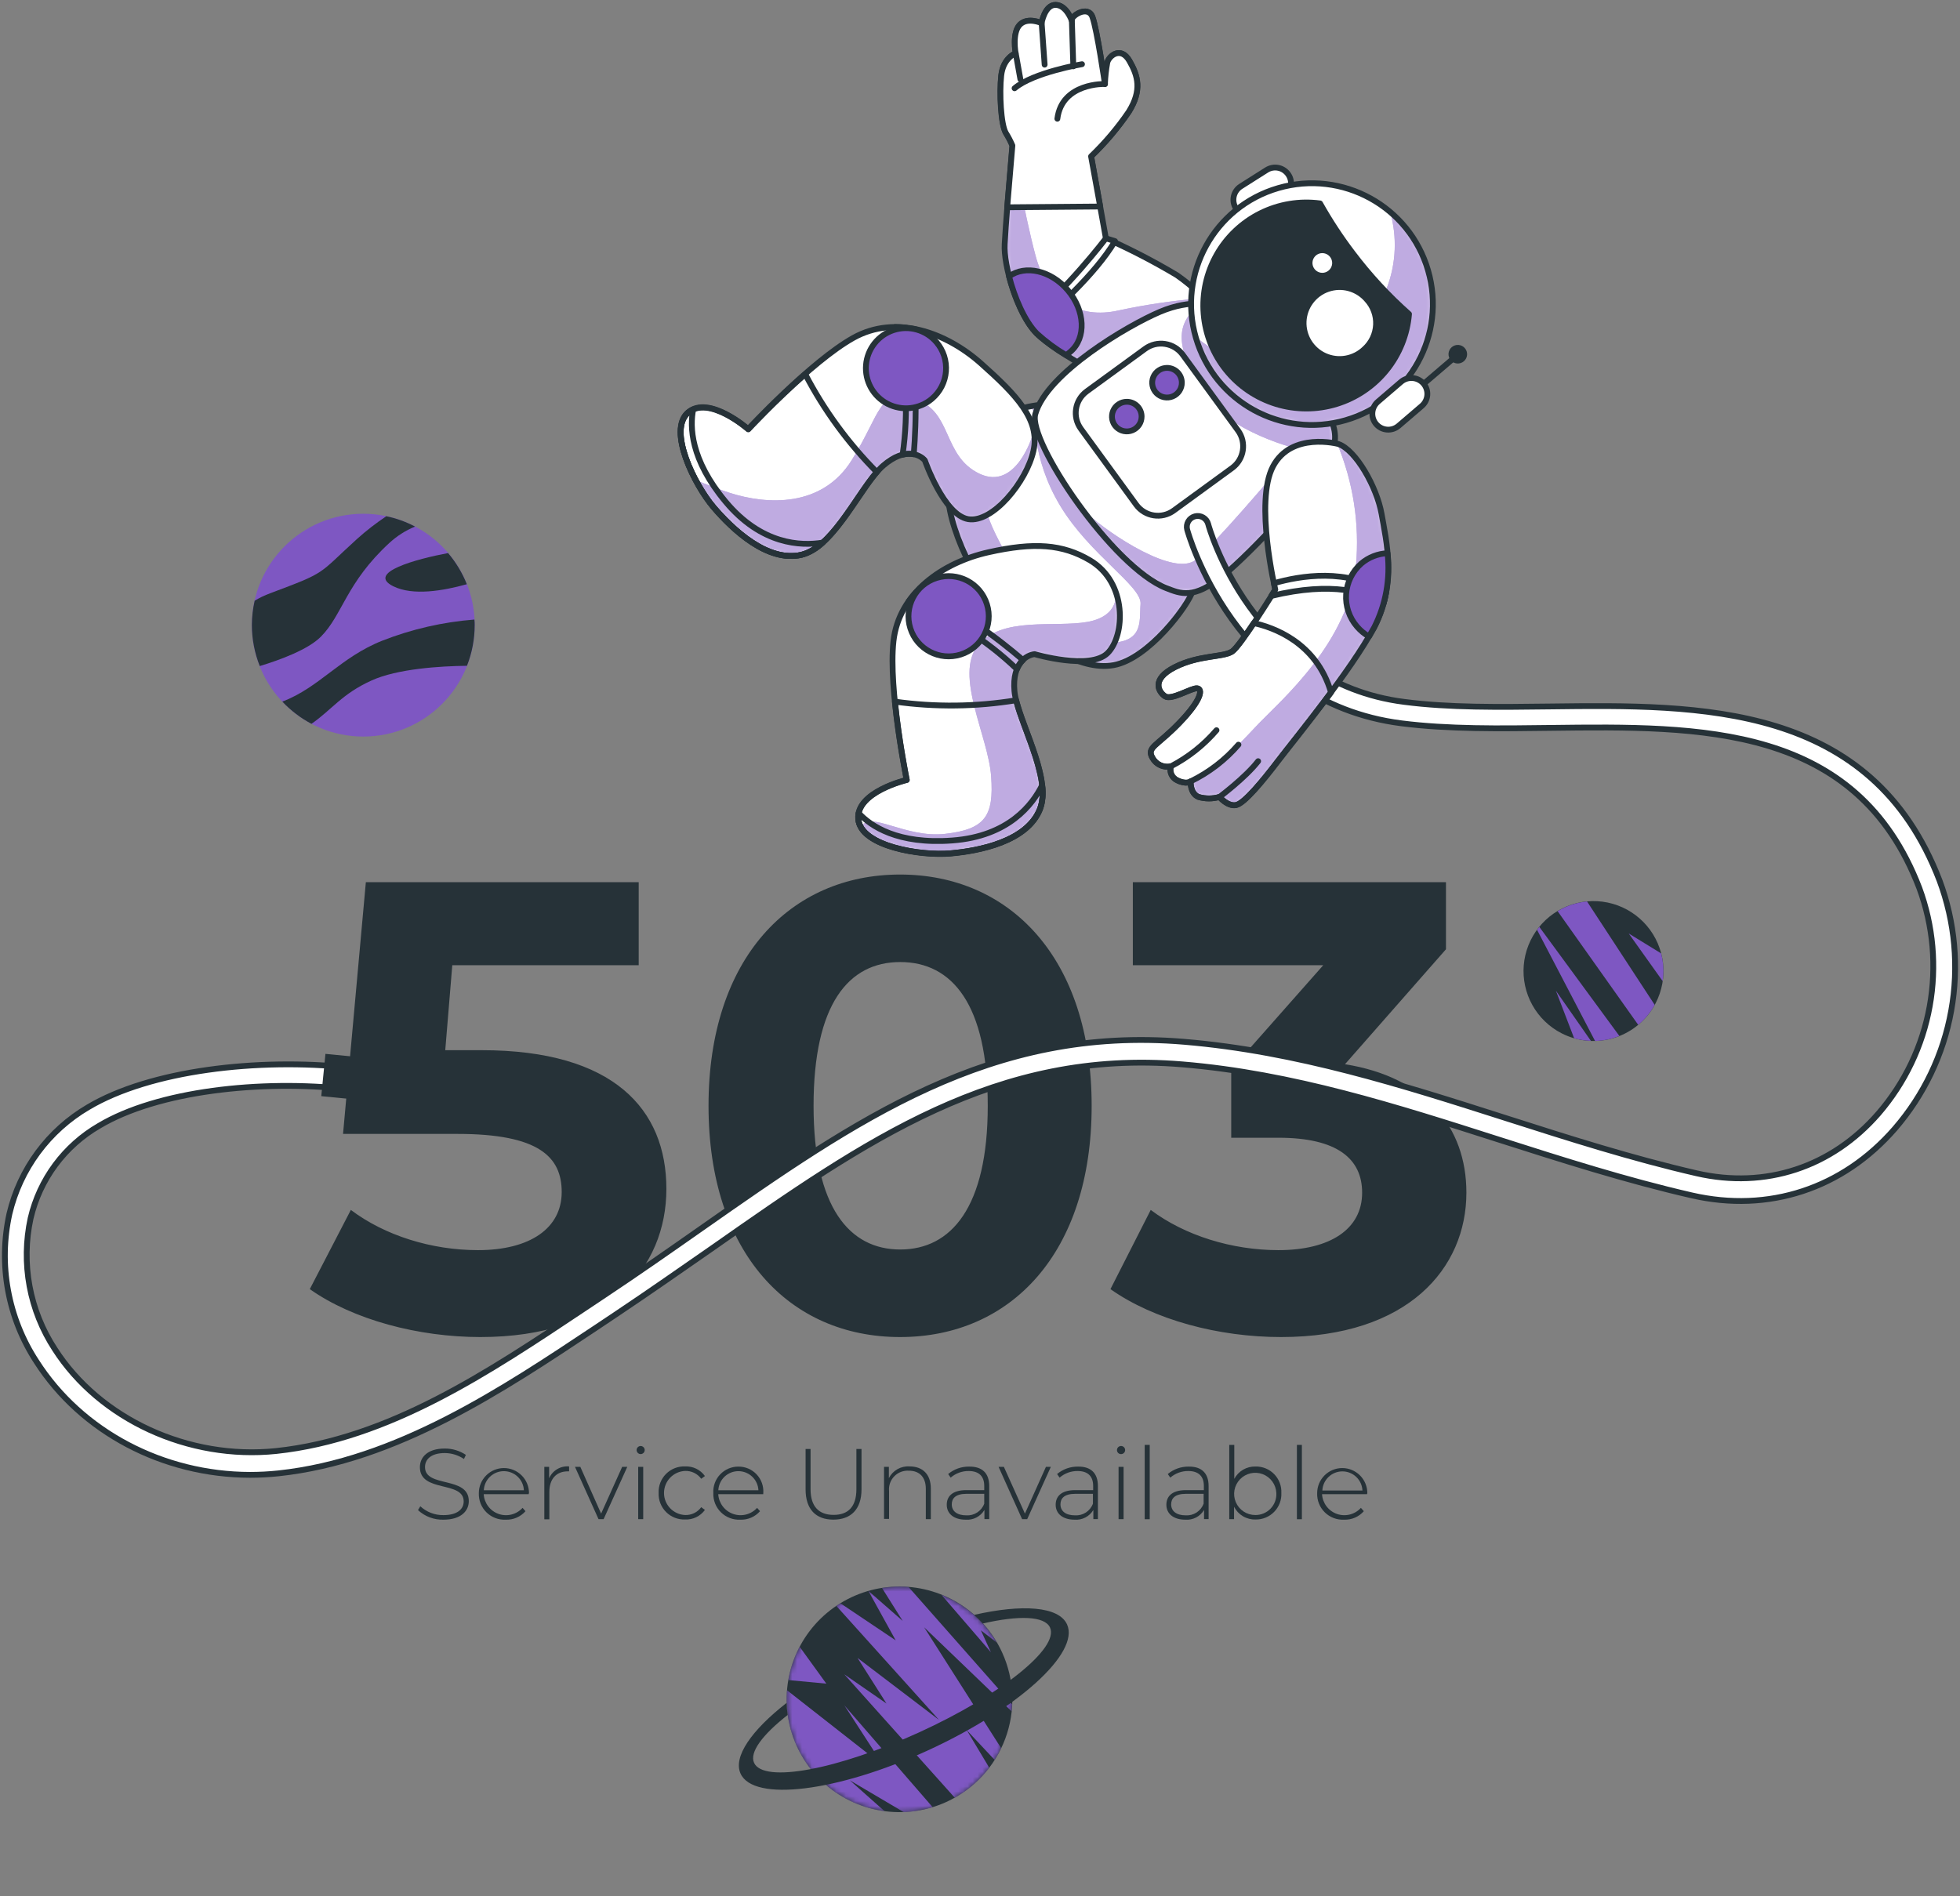 <svg width="402" height="389" viewBox="0 0 402 389" fill="none" xmlns="http://www.w3.org/2000/svg">
<rect x="0" y="0" width="402" height="389" fill="#808080" stroke="none"/>
<path d="M320.276 211.981C317.75 210.685 315.666 208.67 314.287 206.189C312.907 203.708 312.294 200.874 312.525 198.046C312.756 195.217 313.821 192.52 315.585 190.296C317.349 188.072 319.733 186.422 322.435 185.553C325.137 184.684 328.036 184.636 330.766 185.415C333.495 186.194 335.932 187.764 337.769 189.928C339.606 192.092 340.759 194.753 341.084 197.572C341.409 200.392 340.89 203.245 339.594 205.77C338.734 207.447 337.552 208.938 336.115 210.158C334.679 211.378 333.016 212.303 331.222 212.879C329.428 213.456 327.538 213.674 325.659 213.52C323.781 213.366 321.952 212.843 320.276 211.981Z" fill="#263238"/>
<path d="M334.056 191.513L341.016 201.28C341.295 199.382 341.187 197.447 340.698 195.592L334.056 191.513Z" fill="#7E57C2"/>
<path d="M319.462 186.92L336.001 210.251C337.375 209.11 338.521 207.72 339.379 206.153L325.505 184.937C323.368 185.137 321.302 185.814 319.462 186.92Z" fill="#7E57C2"/>
<path d="M326.3 213.544L319.116 203.253L322.858 213.001C323.979 213.319 325.135 213.501 326.3 213.544Z" fill="#7E57C2"/>
<path d="M332.138 212.534L315.71 190.147C315.551 190.344 315.402 190.559 315.252 190.765L327.151 213.563C328.861 213.517 330.549 213.169 332.138 212.534Z" fill="#7E57C2"/>
<path d="M194.088 369.686C189.923 371.585 185.29 372.206 180.772 371.472C176.255 370.737 172.056 368.68 168.708 365.56C165.36 362.44 163.012 358.397 161.961 353.942C160.91 349.488 161.203 344.822 162.804 340.534C164.404 336.246 167.24 332.529 170.953 329.853C174.666 327.177 179.088 325.662 183.662 325.499C188.236 325.336 192.756 326.532 196.649 328.938C200.543 331.343 203.636 334.849 205.538 339.012C206.803 341.777 207.51 344.765 207.619 347.804C207.727 350.843 207.236 353.874 206.173 356.723C205.109 359.572 203.494 362.183 201.421 364.408C199.347 366.632 196.855 368.426 194.088 369.686Z" fill="#263238"/>
<mask id="mask0_730_112972" style="mask-type:luminance" maskUnits="userSpaceOnUse" x="161" y="325" width="47" height="47">
<path d="M194.088 369.686C189.923 371.585 185.29 372.206 180.772 371.472C176.255 370.737 172.056 368.68 168.708 365.56C165.36 362.44 163.012 358.397 161.961 353.942C160.91 349.488 161.203 344.822 162.804 340.534C164.404 336.246 167.24 332.529 170.953 329.853C174.666 327.177 179.088 325.662 183.662 325.499C188.236 325.336 192.756 326.532 196.649 328.938C200.543 331.343 203.636 334.849 205.538 339.012C206.803 341.777 207.51 344.765 207.619 347.804C207.727 350.843 207.236 353.874 206.173 356.723C205.109 359.572 203.494 362.183 201.421 364.408C199.347 366.632 196.855 368.426 194.088 369.686Z" fill="white"/>
</mask>
<g mask="url(#mask0_730_112972)">
<path d="M205.332 358.639L189.541 333.848L207.474 351.08C207.521 350.603 207.558 350.144 207.577 349.639L186.332 325.56C184.516 325.409 182.688 325.478 180.888 325.765L185.153 332.548L178.1 326.373L183.713 336.533L172.365 328.918C172.085 329.096 171.804 329.273 171.533 329.461L192.591 352.848L175.883 340.135L181.823 349.489L173.17 343.502L195.827 368.817C198.585 367.276 200.996 365.184 202.909 362.67L198.297 354.971L204.022 361.071C204.509 360.288 204.946 359.476 205.332 358.639Z" fill="#7E57C2"/>
<path d="M191.29 370.753L173.189 349.873L181.234 362.296L161.401 346.749C160.913 352.67 162.722 358.551 166.453 363.175C170.183 367.799 175.549 370.811 181.44 371.586L174.293 365.234L185.387 371.782C187.391 371.691 189.374 371.346 191.29 370.753Z" fill="#7E57C2"/>
<path d="M193.086 327.178L203.237 338.965L201.178 334.466L204.462 336.992C201.873 332.541 197.868 329.087 193.086 327.178Z" fill="#7E57C2"/>
<path d="M169.484 345.411L164.002 337.833C162.876 339.979 162.087 342.286 161.664 344.672L169.484 345.411Z" fill="#7E57C2"/>
</g>
<path d="M218.85 333.249C217.166 329.563 209.701 329.049 199.785 331.303C200.415 331.857 201.011 332.447 201.571 333.071C208.98 331.369 214.266 331.519 215.36 333.895C217.288 338.114 205.267 347.749 188.503 355.411C171.739 363.073 156.602 365.879 154.666 361.66C153.674 359.49 156.397 355.879 161.551 351.837C161.433 351.016 161.361 350.188 161.336 349.358C154.142 354.971 150.316 360.435 151.897 363.877C154.563 369.715 171.72 367.619 190.252 359.134C208.784 350.649 221.516 339.087 218.85 333.249Z" fill="#263238"/>
<path d="M74.513 151.109C87.135 151.109 97.367 140.877 97.367 128.255C97.367 115.633 87.135 105.401 74.513 105.401C61.891 105.401 51.659 115.633 51.659 128.255C51.659 140.877 61.891 151.109 74.513 151.109Z" fill="#7E57C2"/>
<path d="M79.902 111.351C81.436 109.944 83.206 108.82 85.131 108.03C83.276 107.049 81.292 106.334 79.237 105.906C77.12 107.319 75.106 108.882 73.213 110.584C65.037 118.011 67.263 117.272 55.382 121.725C54.286 122.13 53.231 122.638 52.23 123.241C51.854 124.876 51.663 126.549 51.659 128.227C51.662 131.111 52.211 133.968 53.278 136.646C57.525 135.355 63.175 133.26 65.785 130.65C70.238 126.216 70.986 119.527 79.902 111.351Z" fill="#263238"/>
<path d="M57.908 143.943C59.638 145.779 61.657 147.318 63.886 148.499C68.142 145.524 70.126 142.362 76.188 139.612C81.511 137.189 90.295 136.656 95.777 136.59C96.82 133.942 97.356 131.121 97.358 128.274C97.358 127.881 97.358 127.497 97.302 127.104C90.827 127.609 84.462 129.068 78.414 131.436C69.77 134.869 65.579 140.997 57.908 143.943Z" fill="#263238"/>
<path d="M80.641 120.266C84.682 122.287 90.931 121.201 95.749 119.854C94.824 117.529 93.525 115.371 91.904 113.465C85.468 114.672 75.046 117.469 80.641 120.266Z" fill="#263238"/>
<path d="M85.73 309.806L86.207 309.02C87.496 310.212 89.194 310.862 90.95 310.835C93.831 310.835 95.103 309.581 95.103 308.028C95.103 303.716 86.122 306.298 86.122 301.003C86.122 298.963 87.685 297.176 91.221 297.176C92.763 297.165 94.272 297.618 95.552 298.477L95.159 299.319C93.996 298.532 92.625 298.109 91.221 298.103C88.414 298.103 87.17 299.394 87.17 300.984C87.17 305.297 96.151 302.743 96.151 307.963C96.151 310.002 94.523 311.77 90.968 311.77C89.032 311.828 87.15 311.123 85.73 309.806Z" fill="#263238"/>
<path d="M108.434 306.541H99.21C99.263 307.442 99.582 308.306 100.125 309.027C100.668 309.747 101.412 310.291 102.263 310.591C103.114 310.891 104.034 310.932 104.909 310.711C105.784 310.49 106.574 310.016 107.18 309.348L107.779 310.03C107.275 310.604 106.651 311.057 105.95 311.358C105.249 311.659 104.49 311.8 103.728 311.77C103 311.807 102.272 311.692 101.591 311.433C100.909 311.173 100.289 310.775 99.77 310.263C99.251 309.751 98.844 309.136 98.576 308.458C98.307 307.781 98.182 307.054 98.209 306.326C98.209 304.961 98.751 303.653 99.716 302.688C100.681 301.723 101.989 301.181 103.354 301.181C104.718 301.181 106.027 301.723 106.992 302.688C107.957 303.653 108.499 304.961 108.499 306.326C108.462 306.335 108.434 306.438 108.434 306.541ZM99.228 305.737H107.451C107.401 304.68 106.946 303.683 106.18 302.954C105.415 302.224 104.398 301.817 103.34 301.817C102.282 301.817 101.265 302.224 100.499 302.954C99.734 303.683 99.279 304.68 99.228 305.737Z" fill="#263238"/>
<path d="M116.722 300.844V301.854H116.47C114.084 301.854 112.672 303.435 112.672 306.083V311.696H111.643V300.928H112.625V303.276C112.968 302.493 113.548 301.838 114.283 301.401C115.018 300.965 115.871 300.77 116.722 300.844Z" fill="#263238"/>
<path d="M128.659 300.928L123.804 311.658H122.756L117.929 300.928H119.024L123.29 310.526L127.612 300.928H128.659Z" fill="#263238"/>
<path d="M130.567 297.495C130.567 297.271 130.656 297.057 130.814 296.899C130.972 296.742 131.186 296.653 131.409 296.653C131.573 296.655 131.733 296.705 131.868 296.797C132.004 296.889 132.109 297.019 132.171 297.171C132.233 297.323 132.248 297.489 132.216 297.65C132.184 297.811 132.105 297.958 131.989 298.074C131.873 298.19 131.725 298.269 131.565 298.302C131.404 298.334 131.237 298.318 131.086 298.256C130.934 298.195 130.804 298.089 130.712 297.954C130.619 297.818 130.569 297.659 130.567 297.495ZM130.895 300.928H131.924V311.658H130.895V300.928Z" fill="#263238"/>
<path d="M135.086 306.289C135.055 305.567 135.175 304.847 135.437 304.174C135.698 303.501 136.097 302.89 136.606 302.378C137.116 301.867 137.726 301.466 138.398 301.202C139.07 300.938 139.79 300.816 140.511 300.844C141.301 300.807 142.086 300.969 142.797 301.313C143.508 301.658 144.121 302.175 144.581 302.818L143.823 303.379C143.445 302.86 142.945 302.442 142.368 302.162C141.791 301.881 141.153 301.747 140.511 301.77C139.347 301.823 138.249 302.323 137.444 303.165C136.639 304.008 136.189 305.128 136.189 306.293C136.189 307.458 136.639 308.579 137.444 309.421C138.249 310.264 139.347 310.763 140.511 310.816C141.153 310.84 141.791 310.705 142.368 310.425C142.945 310.144 143.445 309.726 143.823 309.207L144.581 309.769C144.118 310.407 143.504 310.92 142.794 311.263C142.083 311.606 141.299 311.767 140.511 311.733C139.79 311.759 139.071 311.636 138.4 311.372C137.728 311.107 137.119 310.707 136.609 310.196C136.1 309.685 135.702 309.074 135.44 308.401C135.177 307.729 135.057 307.01 135.086 306.289Z" fill="#263238"/>
<path d="M156.537 306.541H147.313C147.366 307.441 147.685 308.306 148.228 309.026C148.771 309.747 149.515 310.291 150.366 310.591C151.217 310.89 152.137 310.932 153.012 310.711C153.887 310.49 154.677 310.015 155.283 309.347L155.882 310.03C155.378 310.603 154.754 311.057 154.053 311.358C153.352 311.659 152.593 311.8 151.831 311.77C151.102 311.807 150.374 311.692 149.692 311.432C149.011 311.173 148.39 310.775 147.87 310.263C147.351 309.751 146.943 309.137 146.673 308.459C146.403 307.781 146.277 307.055 146.302 306.326C146.26 305.625 146.362 304.923 146.602 304.263C146.841 303.603 147.214 303 147.696 302.489C148.178 301.979 148.76 301.573 149.405 301.296C150.05 301.02 150.745 300.878 151.447 300.881C152.145 300.876 152.837 301.014 153.479 301.288C154.121 301.562 154.7 301.965 155.179 302.472C155.658 302.98 156.028 303.58 156.264 304.237C156.501 304.893 156.6 305.592 156.555 306.288C156.555 306.335 156.537 306.438 156.537 306.541ZM147.331 305.736H155.554C155.504 304.68 155.049 303.683 154.283 302.953C153.518 302.223 152.5 301.816 151.443 301.816C150.385 301.816 149.368 302.223 148.602 302.953C147.837 303.683 147.382 304.68 147.331 305.736Z" fill="#263238"/>
<path d="M165.228 305.549V297.27H166.247V305.512C166.247 309.104 167.978 310.788 170.971 310.788C173.965 310.788 175.649 309.104 175.649 305.512V297.27H176.697V305.549C176.697 309.665 174.498 311.761 170.925 311.761C167.351 311.761 165.228 309.665 165.228 305.549Z" fill="#263238"/>
<path d="M190.916 305.39V311.658H189.887V305.465C189.887 303.042 188.596 301.723 186.416 301.723C185.863 301.685 185.309 301.768 184.791 301.966C184.273 302.164 183.805 302.472 183.418 302.869C183.03 303.265 182.734 303.742 182.549 304.264C182.365 304.787 182.295 305.343 182.347 305.895V311.611H181.318V300.928H182.309V303.248C182.703 302.474 183.315 301.833 184.071 301.405C184.826 300.978 185.691 300.782 186.557 300.843C189.167 300.843 190.916 302.387 190.916 305.39Z" fill="#263238"/>
<path d="M202.89 304.848V311.649H201.908V309.778C201.514 310.437 200.943 310.973 200.261 311.326C199.578 311.678 198.81 311.832 198.044 311.77C195.64 311.77 194.181 310.545 194.181 308.711C194.181 307.093 195.21 305.708 198.185 305.708H201.87V304.848C201.87 302.855 200.776 301.789 198.68 301.789C197.324 301.773 196.009 302.256 194.985 303.145L194.471 302.406C195.673 301.4 197.197 300.859 198.765 300.881C201.412 300.844 202.89 302.2 202.89 304.848ZM201.87 308.477V306.466H198.213C195.986 306.466 195.21 307.401 195.21 308.627C195.21 310.021 196.295 310.882 198.185 310.882C198.975 310.933 199.761 310.727 200.425 310.296C201.089 309.864 201.596 309.23 201.87 308.487V308.477Z" fill="#263238"/>
<path d="M215.529 300.928L210.683 311.658H209.635L204.808 300.928H205.893L210.215 310.526L214.528 300.928H215.529Z" fill="#263238"/>
<path d="M225.183 304.848V311.649H224.248V309.778C223.855 310.438 223.284 310.975 222.601 311.327C221.918 311.679 221.15 311.833 220.384 311.77C217.98 311.77 216.521 310.545 216.521 308.711C216.521 307.093 217.55 305.708 220.524 305.708H224.21V304.848C224.21 302.855 223.116 301.789 221.02 301.789C219.664 301.773 218.349 302.256 217.325 303.145L216.811 302.406C218.013 301.4 219.537 300.859 221.104 300.881C223.705 300.844 225.183 302.2 225.183 304.848ZM224.163 308.477V306.466H220.506C218.289 306.466 217.503 307.401 217.503 308.627C217.503 310.021 218.588 310.882 220.478 310.882C221.268 310.933 222.054 310.727 222.718 310.296C223.382 309.864 223.889 309.23 224.163 308.487V308.477Z" fill="#263238"/>
<path d="M229.093 297.495C229.093 297.271 229.182 297.057 229.34 296.899C229.498 296.742 229.712 296.653 229.935 296.653C230.045 296.653 230.153 296.674 230.254 296.716C230.355 296.758 230.447 296.819 230.524 296.897C230.601 296.974 230.663 297.066 230.704 297.167C230.746 297.268 230.768 297.376 230.768 297.485C230.768 297.595 230.746 297.703 230.704 297.804C230.663 297.905 230.601 297.997 230.524 298.074C230.447 298.151 230.355 298.213 230.254 298.255C230.153 298.296 230.045 298.318 229.935 298.318C229.826 298.32 229.716 298.301 229.614 298.261C229.512 298.221 229.419 298.16 229.341 298.084C229.263 298.007 229.2 297.915 229.158 297.814C229.115 297.713 229.093 297.604 229.093 297.495ZM229.421 300.928H230.45V311.658H229.421V300.928Z" fill="#263238"/>
<path d="M234.781 296.428H235.81V311.677H234.781V296.428Z" fill="#263238"/>
<path d="M247.887 304.848V311.649H246.952V309.778C246.559 310.438 245.988 310.975 245.305 311.327C244.622 311.679 243.854 311.833 243.088 311.77C240.684 311.77 239.225 310.545 239.225 308.711C239.225 307.093 240.254 305.708 243.238 305.708H246.914V304.848C246.914 302.855 245.82 301.789 243.724 301.789C242.368 301.773 241.053 302.256 240.029 303.145L239.515 302.406C240.717 301.4 242.241 300.859 243.809 300.881C246.409 300.844 247.887 302.2 247.887 304.848ZM246.868 308.477V306.466H243.21C240.993 306.466 240.207 307.401 240.207 308.627C240.207 310.021 241.292 310.882 243.191 310.882C243.98 310.931 244.764 310.724 245.426 310.293C246.088 309.861 246.594 309.228 246.868 308.487V308.477Z" fill="#263238"/>
<path d="M262.808 306.288C262.842 307 262.729 307.712 262.476 308.378C262.223 309.044 261.836 309.652 261.338 310.162C260.841 310.673 260.244 311.076 259.584 311.346C258.925 311.616 258.217 311.748 257.504 311.733C256.599 311.758 255.706 311.526 254.928 311.064C254.15 310.602 253.519 309.929 253.107 309.123V311.658H252.125V296.428H253.154V303.398C253.572 302.613 254.201 301.96 254.969 301.512C255.737 301.065 256.615 300.84 257.504 300.862C258.215 300.846 258.922 300.977 259.581 301.245C260.24 301.514 260.837 301.915 261.334 302.424C261.832 302.932 262.219 303.538 262.473 304.203C262.726 304.868 262.841 305.578 262.808 306.288ZM261.779 306.288C261.741 305.441 261.454 304.624 260.956 303.938C260.457 303.252 259.768 302.727 258.974 302.429C258.18 302.132 257.316 302.073 256.489 302.262C255.662 302.451 254.909 302.878 254.323 303.491C253.736 304.104 253.343 304.875 253.191 305.709C253.039 306.544 253.136 307.404 253.469 308.184C253.801 308.965 254.356 309.63 255.063 310.098C255.771 310.565 256.6 310.815 257.448 310.816C258.036 310.825 258.62 310.712 259.162 310.485C259.705 310.258 260.194 309.922 260.601 309.497C261.007 309.072 261.322 308.567 261.525 308.015C261.727 307.463 261.814 306.875 261.779 306.288Z" fill="#263238"/>
<path d="M265.999 296.428H267.018V311.677H265.999V296.428Z" fill="#263238"/>
<path d="M280.377 306.541H271.153C271.207 307.442 271.525 308.306 272.068 309.027C272.612 309.747 273.355 310.291 274.206 310.591C275.057 310.891 275.978 310.932 276.852 310.711C277.727 310.49 278.517 310.016 279.123 309.348L279.722 310.03C279.219 310.604 278.594 311.057 277.893 311.358C277.193 311.659 276.433 311.8 275.671 311.77C274.943 311.807 274.215 311.692 273.534 311.433C272.853 311.173 272.233 310.775 271.714 310.263C271.195 309.751 270.788 309.136 270.519 308.458C270.25 307.781 270.125 307.054 270.152 306.326C270.152 304.961 270.694 303.653 271.659 302.688C272.624 301.723 273.933 301.181 275.297 301.181C276.662 301.181 277.97 301.723 278.935 302.688C279.9 303.653 280.442 304.961 280.442 306.326C280.442 306.335 280.377 306.438 280.377 306.541ZM271.209 305.783H279.441C279.391 304.727 278.936 303.73 278.17 303C277.405 302.27 276.388 301.863 275.33 301.863C274.272 301.863 273.255 302.27 272.49 303C271.724 303.73 271.269 304.727 271.218 305.783H271.209Z" fill="#263238"/>
<path d="M136.676 243.9C136.676 260.15 124.749 274.304 98.536 274.304C85.823 274.304 72.455 270.768 63.54 264.472L71.959 248.222C78.9 253.461 88.47 256.473 98.04 256.473C108.649 256.473 115.207 252.02 115.207 244.555C115.207 237.343 110.529 232.628 93.84 232.628H70.359L75.037 180.989H130.998V198.024H92.764L91.324 215.452H98.808C125.927 215.452 136.676 227.642 136.676 243.9ZM145.32 226.856C145.32 196.583 162.093 179.417 184.611 179.417C207.128 179.417 223.901 196.583 223.901 226.856C223.901 257.128 207.259 274.304 184.611 274.304C161.963 274.304 145.32 257.138 145.32 226.856ZM202.591 226.856C202.591 206.022 195.257 197.369 184.639 197.369C174.021 197.369 166.864 206.022 166.864 226.856C166.864 247.689 174.199 256.342 184.639 256.342C195.079 256.342 202.591 247.698 202.591 226.856ZM300.761 244.686C300.761 260.15 288.834 274.304 262.752 274.304C249.908 274.304 236.671 270.768 227.756 264.472L236.016 248.222C242.967 253.461 252.658 256.473 262.21 256.473C272.827 256.473 279.376 252.151 279.376 244.686C279.376 237.735 274.268 233.414 262.21 233.414H252.527V219.381L271.406 198.015H232.349V180.989H296.57V194.75L275.858 218.333C292.37 220.962 300.761 231.178 300.761 244.686Z" fill="#263238"/>
<path d="M253.473 42.714C253.015 41.984 252.866 41.103 253.057 40.263C253.248 39.423 253.764 38.693 254.492 38.233L259.796 34.874C260.159 34.645 260.562 34.489 260.985 34.417C261.407 34.344 261.84 34.355 262.258 34.45C262.676 34.544 263.071 34.721 263.421 34.969C263.771 35.217 264.068 35.531 264.296 35.894C264.526 36.256 264.681 36.66 264.754 37.083C264.827 37.505 264.816 37.938 264.721 38.356C264.626 38.774 264.45 39.169 264.202 39.519C263.954 39.869 263.64 40.166 263.276 40.394L257.982 43.734C257.619 43.963 257.214 44.119 256.791 44.192C256.368 44.265 255.934 44.254 255.516 44.159C255.097 44.065 254.701 43.888 254.35 43.64C253.999 43.392 253.701 43.077 253.473 42.714Z" fill="white" stroke="#263238" stroke-width="1.191" stroke-linecap="round" stroke-linejoin="round"/>
<path d="M250.591 65.633C248.083 62.054 244.963 58.944 241.376 56.447C236.68 53.643 231.819 51.125 226.82 48.907L223.798 32.068C226.693 29.29 229.289 26.218 231.544 22.9C234.276 18.494 233.415 15.538 231.666 12.488C229.917 9.438 227.494 11.412 227.129 12.806C226.861 14.274 226.698 15.759 226.642 17.25C226.642 17.25 225.015 6.024 224.07 3.47C223.125 0.916 219.523 3.376 219.841 4.228C219.841 4.228 218.756 1.038 216.52 1C214.285 0.963 213.648 4.742 213.648 4.742C213.648 4.742 210.776 3.414 209.167 5.079C207.558 6.744 208.325 10.916 208.325 10.916C208.325 10.916 205.762 11.852 205.369 15.491C204.976 19.13 205.294 25.501 206.305 27.25C206.824 28.08 207.278 28.95 207.661 29.851C206.389 45.043 206.436 44.042 206.062 50.104C205.8 54.37 208.597 64.286 212.61 68.412C216.623 72.537 230.983 79.825 230.983 79.825C230.983 79.825 245.979 75.961 250.591 65.633Z" fill="white"/>
<mask id="mask1_730_112972" style="mask-type:luminance" maskUnits="userSpaceOnUse" x="205" y="1" width="46" height="79">
<path d="M250.591 65.633C248.083 62.054 244.963 58.944 241.376 56.447C236.68 53.643 231.819 51.125 226.82 48.907L223.798 32.068C226.693 29.29 229.289 26.218 231.544 22.9C234.276 18.494 233.415 15.538 231.666 12.488C229.917 9.438 227.494 11.412 227.129 12.806C226.861 14.274 226.698 15.759 226.642 17.25C226.642 17.25 225.015 6.024 224.07 3.47C223.125 0.916 219.523 3.376 219.841 4.228C219.841 4.228 218.756 1.038 216.52 1C214.285 0.963 213.648 4.742 213.648 4.742C213.648 4.742 210.776 3.414 209.167 5.079C207.558 6.744 208.325 10.916 208.325 10.916C208.325 10.916 205.762 11.852 205.369 15.491C204.976 19.13 205.294 25.501 206.305 27.25C206.824 28.08 207.278 28.95 207.661 29.851C206.389 45.043 206.436 44.042 206.062 50.104C205.8 54.37 208.597 64.286 212.61 68.412C216.623 72.537 230.983 79.825 230.983 79.825C230.983 79.825 245.979 75.961 250.591 65.633Z" fill="white"/>
</mask>
<g mask="url(#mask1_730_112972)">
<path d="M231.039 79.843C231.039 79.843 246.007 75.961 250.591 65.633C250.591 65.633 250.291 65.193 249.758 64.492L245.867 61.246C240.341 61.709 234.851 62.525 229.43 63.687C221.216 65.558 214.827 61.554 212.395 52.461C209.962 43.368 207.717 29.907 207.717 29.907C206.445 45.099 206.492 44.098 206.118 50.16C205.856 54.426 208.653 64.342 212.666 68.468C216.679 72.593 231.039 79.843 231.039 79.843Z" fill="#7E57C2"/>
<path opacity="0.5" d="M231.039 79.843C231.039 79.843 246.007 75.961 250.591 65.633C250.591 65.633 250.291 65.193 249.758 64.492L245.867 61.246C240.341 61.709 234.851 62.525 229.43 63.687C221.216 65.558 214.827 61.554 212.395 52.461C209.962 43.368 207.717 29.907 207.717 29.907C206.445 45.099 206.492 44.098 206.118 50.16C205.856 54.426 208.653 64.342 212.666 68.468C216.679 72.593 231.039 79.843 231.039 79.843Z" fill="white"/>
</g>
<path d="M250.591 65.633C248.083 62.054 244.963 58.944 241.376 56.447C236.68 53.643 231.819 51.125 226.82 48.907L223.798 32.068C226.693 29.29 229.289 26.218 231.544 22.9C234.276 18.494 233.415 15.538 231.666 12.488C229.917 9.438 227.494 11.412 227.129 12.806C226.861 14.274 226.698 15.759 226.642 17.25C226.642 17.25 225.015 6.024 224.07 3.47C223.125 0.916 219.523 3.376 219.841 4.228C219.841 4.228 218.756 1.038 216.52 1C214.285 0.963 213.648 4.742 213.648 4.742C213.648 4.742 210.776 3.414 209.167 5.079C207.558 6.744 208.325 10.916 208.325 10.916C208.325 10.916 205.762 11.852 205.369 15.491C204.976 19.13 205.294 25.501 206.305 27.25C206.824 28.08 207.278 28.95 207.661 29.851C206.389 45.043 206.436 44.042 206.062 50.104C205.8 54.37 208.597 64.286 212.61 68.412C216.623 72.537 230.983 79.825 230.983 79.825C230.983 79.825 245.979 75.961 250.591 65.633Z" stroke="#263238" stroke-width="1.191" stroke-linecap="round" stroke-linejoin="round"/>
<path d="M225.651 42.368L223.78 32.077C226.674 29.299 229.27 26.227 231.526 22.909C234.257 18.503 233.397 15.547 231.647 12.497C229.898 9.448 227.475 11.422 227.11 12.815C226.842 14.283 226.679 15.768 226.624 17.259C226.624 17.259 224.996 6.033 224.051 3.479C223.106 0.925 219.505 3.386 219.823 4.237C219.823 4.237 218.738 1.047 216.502 1.01C214.266 0.972 213.63 4.752 213.63 4.752C213.63 4.752 210.758 3.423 209.149 5.088C207.54 6.753 208.307 10.926 208.307 10.926C208.307 10.926 205.744 11.861 205.351 15.5C204.958 19.139 205.276 25.51 206.286 27.259C206.805 28.09 207.259 28.959 207.643 29.86C207.081 36.577 206.773 40.151 206.576 42.527L225.651 42.368Z" fill="white" stroke="#263238" stroke-width="1.191" stroke-linecap="round" stroke-linejoin="round"/>
<path d="M210.721 65.867C211.066 66.431 211.444 66.975 211.853 67.495C215.8 64.193 224.688 56.269 228.691 49.468C227.569 49.112 226.82 48.907 226.82 48.907C226.82 48.907 218.551 59.749 210.721 65.867Z" fill="white" stroke="#263238" stroke-width="1.191" stroke-linecap="round" stroke-linejoin="round"/>
<path d="M226.643 17.231C226.643 17.231 217.802 16.904 216.867 24.36" stroke="#263238" stroke-width="1.191" stroke-linecap="round" stroke-linejoin="round"/>
<path d="M219.841 4.209L220.141 13.611" stroke="#263238" stroke-width="1.191" stroke-linecap="round" stroke-linejoin="round"/>
<path d="M213.648 4.761L214.257 13.264" stroke="#263238" stroke-width="1.191" stroke-linecap="round" stroke-linejoin="round"/>
<path d="M208.326 10.935L209.28 16.239" stroke="#263238" stroke-width="1.191" stroke-linecap="round" stroke-linejoin="round"/>
<path d="M221.918 13.171C221.918 13.171 211.937 14.845 208.092 18.11" stroke="#263238" stroke-width="1.191" stroke-linecap="round" stroke-linejoin="round"/>
<path d="M219.57 72.135C222.826 69.329 222.573 63.716 218.99 59.516C215.538 55.474 210.253 54.286 206.96 56.709C208.073 61.012 210.113 65.839 212.638 68.412C214.481 70.09 216.49 71.576 218.635 72.846C218.971 72.643 219.284 72.404 219.57 72.135Z" fill="#7E57C2"/>
<path d="M219.57 72.135C222.826 69.329 222.573 63.716 218.99 59.516C215.538 55.474 210.253 54.286 206.96 56.709C208.073 61.012 210.113 65.839 212.638 68.412C214.481 70.09 216.49 71.576 218.635 72.846C218.971 72.643 219.284 72.404 219.57 72.135Z" stroke="#263238" stroke-width="1.191" stroke-linecap="round" stroke-linejoin="round"/>
<path d="M213.218 83.071C213.218 83.071 209.037 83.511 207.718 84.643C206.399 85.775 196.361 94.362 194.733 99.451C193.105 104.541 199.289 119.77 206.043 125.645C212.797 131.52 221.235 137.741 228.401 136.46C235.567 135.178 243.799 124.139 244.651 121.136C245.502 118.133 217.465 83.717 217.465 83.717C217.465 83.717 215.473 81.715 213.218 83.071Z" fill="white"/>
<mask id="mask2_730_112972" style="mask-type:luminance" maskUnits="userSpaceOnUse" x="194" y="82" width="51" height="55">
<path d="M213.218 83.071C213.218 83.071 209.037 83.511 207.718 84.643C206.399 85.775 196.361 94.362 194.733 99.451C193.105 104.541 199.289 119.77 206.043 125.645C212.797 131.52 221.235 137.741 228.401 136.46C235.567 135.178 243.799 124.139 244.651 121.136C245.502 118.133 217.465 83.717 217.465 83.717C217.465 83.717 215.473 81.715 213.218 83.071Z" fill="white"/>
</mask>
<g mask="url(#mask2_730_112972)">
<path d="M213.218 83.071C213.218 83.071 212.395 83.155 211.347 83.352L212.283 84.933C212.283 84.933 211.422 93.801 217.503 103.848C223.584 113.895 234.239 120.276 233.93 123.924C233.621 127.572 234.866 132.446 225.716 131.838C216.567 131.23 206.857 115.71 203.508 108.105C201.768 104.148 200.271 98.142 198.559 93.492C196.908 95.224 195.589 97.244 194.668 99.451C193.04 104.541 199.223 119.77 205.978 125.645C212.732 131.52 221.17 137.741 228.336 136.46C235.502 135.178 243.734 124.139 244.585 121.136C245.437 118.133 217.4 83.717 217.4 83.717C217.4 83.717 215.473 81.715 213.218 83.071Z" fill="#7E57C2"/>
<path opacity="0.5" d="M213.218 83.071C213.218 83.071 212.395 83.155 211.347 83.352L212.283 84.933C212.283 84.933 211.422 93.801 217.503 103.848C223.584 113.895 234.239 120.276 233.93 123.924C233.621 127.572 234.866 132.446 225.716 131.838C216.567 131.23 206.857 115.71 203.508 108.105C201.768 104.148 200.271 98.142 198.559 93.492C196.908 95.224 195.589 97.244 194.668 99.451C193.04 104.541 199.223 119.77 205.978 125.645C212.732 131.52 221.17 137.741 228.336 136.46C235.502 135.178 243.734 124.139 244.585 121.136C245.437 118.133 217.4 83.717 217.4 83.717C217.4 83.717 215.473 81.715 213.218 83.071Z" fill="white"/>
</g>
<path d="M213.218 83.071C213.218 83.071 209.037 83.511 207.718 84.643C206.399 85.775 196.361 94.362 194.733 99.451C193.105 104.541 199.289 119.77 206.043 125.645C212.797 131.52 221.235 137.741 228.401 136.46C235.567 135.178 243.799 124.139 244.651 121.136C245.502 118.133 217.465 83.717 217.465 83.717C217.465 83.717 215.473 81.715 213.218 83.071Z" stroke="#263238" stroke-width="1.191" stroke-linecap="round" stroke-linejoin="round"/>
<path d="M248.935 62.668C248.935 62.668 244.501 61.171 237.896 63.977C231.292 66.784 214.771 76.485 212.348 84.932C210.748 90.48 228.251 116.384 239.187 120.649C242.125 121.791 244.8 123.035 250.815 118.133C256.831 113.231 269.441 99.62 272.743 93.623C276.046 87.627 270.872 83.155 269.142 80.526C267.411 77.898 253.575 60.684 248.935 62.668Z" fill="white"/>
<mask id="mask3_730_112972" style="mask-type:luminance" maskUnits="userSpaceOnUse" x="212" y="62" width="62" height="60">
<path d="M248.935 62.668C248.935 62.668 244.501 61.171 237.896 63.977C231.292 66.784 214.771 76.485 212.348 84.932C210.748 90.48 228.251 116.384 239.187 120.649C242.125 121.791 244.8 123.035 250.815 118.133C256.831 113.231 269.441 99.62 272.743 93.623C276.046 87.627 270.872 83.155 269.142 80.526C267.411 77.898 253.575 60.684 248.935 62.668Z" fill="white"/>
</mask>
<g mask="url(#mask3_730_112972)">
<path d="M272.781 93.539L261.377 97.169C261.377 97.169 249.515 111.201 245.258 114.821C241.002 118.442 227.606 109.648 223.04 105.382L221.693 104.129C227.147 111.538 233.93 118.61 239.187 120.668C242.124 121.81 244.8 123.054 250.815 118.152C256.83 113.25 269.441 99.638 272.743 93.642C272.761 93.61 272.774 93.575 272.781 93.539Z" fill="#7E57C2"/>
<path d="M266.859 92.285L272.996 93.081C275.718 87.355 270.854 83.071 269.142 80.507C267.43 77.944 253.575 60.684 248.935 62.668C248.085 62.429 247.208 62.3 246.325 62.284C240.712 66.513 241.348 71.368 246.475 80.115C251.601 88.862 266.859 92.285 266.859 92.285Z" fill="#7E57C2"/>
<g opacity="0.5">
<path d="M272.781 93.539L261.377 97.169C261.377 97.169 249.515 111.201 245.258 114.821C241.002 118.442 227.606 109.648 223.04 105.382L221.693 104.129C227.147 111.538 233.93 118.61 239.187 120.668C242.124 121.81 244.8 123.054 250.815 118.152C256.83 113.25 269.441 99.638 272.743 93.642C272.761 93.61 272.774 93.575 272.781 93.539Z" fill="white"/>
<path d="M266.859 92.285L272.996 93.081C275.718 87.355 270.854 83.071 269.142 80.507C267.43 77.944 253.575 60.684 248.935 62.668C248.085 62.429 247.208 62.3 246.325 62.284C240.712 66.513 241.348 71.368 246.475 80.115C251.601 88.862 266.859 92.285 266.859 92.285Z" fill="white"/>
</g>
</g>
<path d="M248.935 62.668C248.935 62.668 244.501 61.171 237.896 63.977C231.292 66.784 214.771 76.485 212.348 84.932C210.748 90.48 228.251 116.384 239.187 120.649C242.125 121.791 244.8 123.035 250.815 118.133C256.831 113.231 269.441 99.62 272.743 93.623C276.046 87.627 270.872 83.155 269.142 80.526C267.411 77.898 253.575 60.684 248.935 62.668Z" stroke="#263238" stroke-width="1.191" stroke-linecap="round" stroke-linejoin="round"/>
<path d="M253.914 88.318L242.573 72.76C240.78 70.301 237.334 69.761 234.875 71.553L222.9 80.282C220.441 82.075 219.901 85.521 221.693 87.98L233.034 103.538C234.826 105.997 238.273 106.538 240.732 104.745L252.707 96.016C255.166 94.224 255.706 90.777 253.914 88.318Z" fill="white" stroke="#263238" stroke-width="1.191" stroke-linecap="round" stroke-linejoin="round"/>
<path d="M397.8 180.633C383.814 144.149 348.827 144.551 317.965 144.935C307.329 145.066 297.281 145.197 288.029 143.999C256.812 140.052 247.888 107.964 247.803 107.515C247.728 107.232 247.598 106.967 247.421 106.734C247.243 106.501 247.021 106.305 246.768 106.158C246.515 106.011 246.235 105.915 245.945 105.875C245.655 105.836 245.36 105.855 245.076 105.93C244.793 106.005 244.528 106.135 244.295 106.312C244.062 106.49 243.866 106.712 243.719 106.965C243.572 107.218 243.476 107.498 243.436 107.788C243.397 108.078 243.416 108.373 243.491 108.657C243.584 109.012 253.21 144.056 287.459 148.396C297.029 149.612 307.703 149.472 318.031 149.332C348.902 148.948 380.765 148.546 393.646 182.158C396.519 189.917 397.258 198.305 395.785 206.446C394.313 214.588 390.683 222.185 385.274 228.446C375.694 239.476 362.102 243.947 347.994 240.711C334.682 237.651 321.529 233.442 308.807 229.372C287.749 222.637 265.98 215.667 242.873 213.731C203.255 210.401 175.696 229.7 143.814 252.03C137.397 256.53 130.764 261.17 123.813 265.791L119.856 268.429C100.127 281.601 79.733 295.222 56.654 297.682C38.712 299.553 20.47 291.19 11.236 276.774C8.671 272.854 6.912 268.463 6.061 263.857C5.21 259.251 5.284 254.521 6.278 249.944C7.199 245.982 8.924 242.251 11.345 238.982C13.767 235.714 16.835 232.978 20.358 230.944C32.304 223.825 53.408 221.458 71.407 223.46L71.716 219.016C52.828 217.005 30.788 219.587 18.075 227.155C14.048 229.516 10.542 232.67 7.769 236.424C4.995 240.178 3.011 244.456 1.938 248.999C0.795 254.168 0.696 259.514 1.647 264.722C2.598 269.93 4.579 274.896 7.476 279.328C16.737 293.8 33.492 302.546 51.276 302.575C53.228 302.574 55.18 302.471 57.122 302.266C81.286 299.693 103.092 285.137 122.317 272.33L126.264 269.692C133.271 265.015 139.923 260.337 146.359 255.875C177.539 234.031 204.462 215.162 242.49 218.362C265.091 220.233 286.617 227.146 307.432 233.807C320.248 237.904 333.494 242.142 346.984 245.238C362.756 248.859 377.93 243.872 388.632 231.561C394.59 224.676 398.584 216.315 400.197 207.354C401.811 198.393 400.982 189.164 397.8 180.633Z" fill="white" stroke="#263238" stroke-width="1.191" stroke-linecap="round" stroke-linejoin="round"/>
<path d="M242.396 78.515C242.396 79.116 242.218 79.704 241.884 80.204C241.55 80.704 241.075 81.094 240.519 81.324C239.964 81.554 239.352 81.614 238.763 81.497C238.173 81.38 237.631 81.09 237.206 80.665C236.781 80.24 236.491 79.698 236.374 79.108C236.257 78.518 236.317 77.907 236.547 77.352C236.777 76.796 237.167 76.321 237.667 75.987C238.167 75.653 238.754 75.475 239.356 75.475C240.162 75.475 240.935 75.795 241.506 76.365C242.076 76.935 242.396 77.709 242.396 78.515Z" fill="#7E57C2" stroke="#263238" stroke-width="1.191" stroke-linecap="round" stroke-linejoin="round"/>
<path d="M234.145 85.456C234.147 86.058 233.97 86.647 233.637 87.149C233.303 87.65 232.829 88.041 232.273 88.273C231.717 88.504 231.105 88.565 230.514 88.448C229.923 88.331 229.381 88.041 228.955 87.615C228.529 87.19 228.239 86.647 228.122 86.056C228.005 85.466 228.066 84.854 228.298 84.298C228.529 83.742 228.92 83.267 229.422 82.934C229.923 82.6 230.512 82.424 231.114 82.425C231.918 82.425 232.689 82.745 233.257 83.313C233.826 83.882 234.145 84.652 234.145 85.456Z" fill="#7E57C2" stroke="#263238" stroke-width="1.191" stroke-linecap="round" stroke-linejoin="round"/>
<path d="M276.007 86.196C289.155 82.376 296.717 68.621 292.897 55.474C289.077 42.326 275.322 34.764 262.174 38.584C249.027 42.404 241.465 56.158 245.284 69.306C249.104 82.454 262.859 90.016 276.007 86.196Z" fill="white"/>
<mask id="mask4_730_112972" style="mask-type:luminance" maskUnits="userSpaceOnUse" x="244" y="37" width="50" height="51">
<path d="M276.007 86.195C289.155 82.376 296.717 68.621 292.897 55.473C289.077 42.325 275.322 34.763 262.174 38.583C249.027 42.403 241.465 56.158 245.284 69.306C249.104 82.454 262.859 90.015 276.007 86.195Z" fill="white"/>
</mask>
<g mask="url(#mask4_730_112972)">
<path d="M287.927 46.268C287.066 45.261 286.128 44.322 285.12 43.462C286.578 48.574 286.352 54.02 284.476 58.993C282.6 63.967 279.173 68.205 274.702 71.081C270.231 73.956 264.953 75.317 259.649 74.96C254.345 74.604 249.296 72.551 245.25 69.104C246.254 72.672 248.047 75.969 250.495 78.752C252.944 81.536 255.985 83.735 259.396 85.187C262.807 86.639 266.5 87.307 270.203 87.142C273.906 86.978 277.525 85.984 280.794 84.236C284.062 82.487 286.897 80.027 289.089 77.037C291.28 74.047 292.773 70.604 293.458 66.961C294.142 63.318 294.001 59.568 293.043 55.986C292.086 52.405 290.338 49.084 287.927 46.268Z" fill="#7E57C2"/>
<path opacity="0.5" d="M287.927 46.268C287.066 45.261 286.128 44.322 285.12 43.462C286.578 48.574 286.352 54.02 284.476 58.993C282.6 63.967 279.173 68.205 274.702 71.081C270.231 73.956 264.953 75.317 259.649 74.96C254.345 74.604 249.296 72.551 245.25 69.104C246.254 72.672 248.047 75.969 250.495 78.752C252.944 81.536 255.985 83.735 259.396 85.187C262.807 86.639 266.5 87.307 270.203 87.142C273.906 86.978 277.525 85.984 280.794 84.236C284.062 82.487 286.897 80.027 289.089 77.037C291.28 74.047 292.773 70.604 293.458 66.961C294.142 63.318 294.001 59.568 293.043 55.986C292.086 52.405 290.338 49.084 287.927 46.268Z" fill="white"/>
</g>
<path d="M276.007 86.196C289.155 82.376 296.717 68.621 292.897 55.474C289.077 42.326 275.322 34.764 262.174 38.584C249.027 42.404 241.465 56.158 245.284 69.306C249.104 82.454 262.859 90.016 276.007 86.196Z" stroke="#263238" stroke-width="1.191" stroke-linecap="round" stroke-linejoin="round"/>
<path d="M291.098 79.516L298.32 73.342" stroke="#263238" stroke-width="1.191" stroke-linecap="round" stroke-linejoin="round"/>
<path d="M300.237 74.118C300.622 73.79 300.86 73.322 300.9 72.817C300.939 72.313 300.777 71.813 300.448 71.429C300.119 71.044 299.651 70.806 299.147 70.767C298.642 70.727 298.143 70.89 297.758 71.218C297.568 71.381 297.412 71.58 297.298 71.803C297.184 72.026 297.116 72.27 297.096 72.519C297.057 73.024 297.219 73.523 297.548 73.908C297.877 74.292 298.345 74.531 298.849 74.57C299.353 74.61 299.853 74.447 300.237 74.118Z" fill="#263238"/>
<path d="M282.248 87C281.97 86.675 281.759 86.297 281.627 85.891C281.495 85.483 281.444 85.054 281.478 84.628C281.512 84.201 281.63 83.785 281.824 83.404C282.019 83.023 282.287 82.684 282.613 82.407L287.365 78.328C288.025 77.768 288.879 77.493 289.742 77.561C290.604 77.629 291.404 78.036 291.968 78.693C292.246 79.018 292.458 79.394 292.591 79.801C292.724 80.208 292.775 80.636 292.742 81.063C292.709 81.49 292.592 81.906 292.398 82.287C292.205 82.668 291.937 83.008 291.612 83.286L286.851 87.365C286.192 87.927 285.337 88.204 284.474 88.136C283.611 88.067 282.81 87.659 282.248 87Z" fill="white" stroke="#263238" stroke-width="1.191" stroke-linecap="round" stroke-linejoin="round"/>
<path d="M274.493 91.088C274.493 91.088 264.867 88.487 261.078 95.719C257.289 102.95 261.565 120.977 261.565 120.977C261.565 120.977 254.53 132.409 252.743 133.653C250.956 134.897 245.923 134.354 240.965 136.88C236.007 139.406 237.644 141.997 238.963 142.867C240.282 143.737 244.324 141.137 245.512 141.23C246.7 141.324 246.569 143.466 241.891 148.321C237.214 153.176 235.072 153.298 236.409 155.543C236.772 156.186 237.331 156.695 238.005 156.996C238.678 157.298 239.43 157.375 240.151 157.218C239.986 157.774 240.028 158.371 240.269 158.899C240.509 159.427 240.933 159.85 241.461 160.09C243.388 161.025 244.211 160.305 244.211 160.305C244.211 160.305 244.024 162.747 245.811 163.495C247.213 163.907 248.703 163.907 250.105 163.495C250.105 163.495 251.798 165.478 253.51 165.151C255.222 164.823 259.123 160.052 262.21 155.992C265.297 151.932 277.178 137.498 281.855 128.648C286.533 119.798 284.316 110.874 283.362 105.42C282.407 99.966 278.085 92.285 274.493 91.088Z" fill="white"/>
<mask id="mask5_730_112972" style="mask-type:luminance" maskUnits="userSpaceOnUse" x="236" y="90" width="49" height="76">
<path d="M274.493 91.088C274.493 91.088 264.867 88.487 261.078 95.719C257.289 102.95 261.565 120.977 261.565 120.977C261.565 120.977 254.53 132.409 252.743 133.653C250.956 134.897 245.923 134.354 240.965 136.88C236.007 139.406 237.644 141.997 238.963 142.867C240.282 143.737 244.324 141.137 245.512 141.23C246.7 141.324 246.569 143.466 241.891 148.321C237.214 153.176 235.072 153.298 236.409 155.543C236.772 156.186 237.331 156.695 238.005 156.996C238.678 157.298 239.43 157.375 240.151 157.218C239.986 157.774 240.028 158.371 240.269 158.899C240.509 159.427 240.933 159.85 241.461 160.09C243.388 161.025 244.211 160.305 244.211 160.305C244.211 160.305 244.024 162.747 245.811 163.495C247.213 163.907 248.703 163.907 250.105 163.495C250.105 163.495 251.798 165.478 253.51 165.151C255.222 164.823 259.123 160.052 262.21 155.992C265.297 151.932 277.178 137.498 281.855 128.648C286.533 119.798 284.316 110.874 283.362 105.42C282.407 99.966 278.085 92.285 274.493 91.088Z" fill="white"/>
</mask>
<g mask="url(#mask5_730_112972)">
<path d="M283.362 105.448C282.426 99.994 278.085 92.285 274.493 91.088L274.269 91.032C277.559 98.925 278.879 107.501 278.113 116.019C276.897 131.529 262.668 143.765 258.337 148.265C254.867 151.876 250.498 156.937 244.202 160.679C244.178 161.25 244.315 161.816 244.598 162.312C244.881 162.809 245.298 163.215 245.802 163.485C247.203 163.898 248.694 163.898 250.096 163.485C250.096 163.485 251.789 165.469 253.501 165.141C255.213 164.814 259.114 160.043 262.201 155.983C265.288 151.923 277.169 137.488 281.846 128.638C286.524 119.789 284.316 110.902 283.362 105.448Z" fill="#7E57C2"/>
<path opacity="0.5" d="M283.362 105.448C282.426 99.994 278.085 92.285 274.493 91.088L274.269 91.032C277.559 98.925 278.879 107.501 278.113 116.019C276.897 131.529 262.668 143.765 258.337 148.265C254.867 151.876 250.498 156.937 244.202 160.679C244.178 161.25 244.315 161.816 244.598 162.312C244.881 162.809 245.298 163.215 245.802 163.485C247.203 163.898 248.694 163.898 250.096 163.485C250.096 163.485 251.789 165.469 253.501 165.141C255.213 164.814 259.114 160.043 262.201 155.983C265.288 151.923 277.169 137.488 281.846 128.638C286.524 119.789 284.316 110.902 283.362 105.448Z" fill="white"/>
</g>
<path d="M274.493 91.088C274.493 91.088 264.867 88.487 261.078 95.719C257.289 102.95 261.565 120.977 261.565 120.977C261.565 120.977 254.53 132.409 252.743 133.653C250.956 134.897 245.923 134.354 240.965 136.88C236.007 139.406 237.644 141.997 238.963 142.867C240.282 143.737 244.324 141.137 245.512 141.23C246.7 141.324 246.569 143.466 241.891 148.321C237.214 153.176 235.072 153.298 236.409 155.543C236.772 156.186 237.331 156.695 238.005 156.996C238.678 157.298 239.43 157.375 240.151 157.218C239.986 157.774 240.028 158.371 240.269 158.899C240.509 159.427 240.933 159.85 241.461 160.09C243.388 161.025 244.211 160.305 244.211 160.305C244.211 160.305 244.024 162.747 245.811 163.495C247.213 163.907 248.703 163.907 250.105 163.495C250.105 163.495 251.798 165.478 253.51 165.151C255.222 164.823 259.123 160.052 262.21 155.992C265.297 151.932 277.178 137.498 281.855 128.648C286.533 119.798 284.316 110.874 283.362 105.42C282.407 99.966 278.085 92.285 274.493 91.088Z" stroke="#263238" stroke-width="1.191" stroke-linecap="round" stroke-linejoin="round"/>
<path d="M253.501 165.179C255.213 164.851 259.114 160.08 262.201 156.02C263.95 153.728 268.515 148.106 272.996 142.053C269.993 131.763 261.106 128.685 257.149 127.834C255.362 130.509 253.529 133.073 252.743 133.625C250.956 134.869 245.923 134.326 240.965 136.852C236.007 139.378 237.644 141.969 238.963 142.839C240.282 143.709 244.324 141.109 245.512 141.202C246.7 141.296 246.569 143.438 241.891 148.293C237.214 153.148 235.072 153.298 236.409 155.543C236.772 156.186 237.331 156.695 238.005 156.996C238.678 157.297 239.43 157.375 240.151 157.218C239.986 157.774 240.028 158.371 240.269 158.899C240.509 159.427 240.933 159.85 241.461 160.09C243.388 161.025 244.211 160.305 244.211 160.305C244.211 160.305 244.024 162.746 245.811 163.495C247.213 163.907 248.703 163.907 250.105 163.495C250.105 163.495 251.789 165.506 253.501 165.179Z" stroke="#263238" stroke-width="1.191" stroke-linecap="round" stroke-linejoin="round"/>
<path d="M240.151 157.218C243.714 155.368 246.89 152.853 249.506 149.809" stroke="#263238" stroke-width="1.191" stroke-linecap="round" stroke-linejoin="round"/>
<path d="M244.202 160.305C247.946 158.485 251.282 155.923 254.006 152.774" stroke="#263238" stroke-width="1.191" stroke-linecap="round" stroke-linejoin="round"/>
<path d="M250.095 163.523C250.095 163.523 255.484 159.491 258.047 156.161" stroke="#263238" stroke-width="1.191" stroke-linecap="round" stroke-linejoin="round"/>
<path d="M283.792 123.774C283.988 123.063 284.138 122.352 284.269 121.65C276.429 116.421 266.551 118.133 261.284 119.658C261.452 120.472 261.564 120.949 261.564 120.949L260.75 122.258C273.342 119.218 280.284 121.491 283.792 123.774Z" fill="white" stroke="#263238" stroke-width="1.191" stroke-linecap="round" stroke-linejoin="round"/>
<path d="M278.328 128.555C279.025 129.367 279.853 130.057 280.779 130.594C281.163 129.93 281.528 129.294 281.855 128.723C284.239 124.024 285.189 118.728 284.587 113.493C282.601 113.58 280.702 114.328 279.189 115.617C277.368 117.224 276.255 119.485 276.094 121.908C275.933 124.332 276.736 126.721 278.328 128.555Z" fill="#7E57C2" stroke="#263238" stroke-width="1.191" stroke-linecap="round" stroke-linejoin="round"/>
<path d="M189.691 94.447C189.691 94.447 193.582 105.673 198.587 106.505C203.592 107.338 210.552 98.844 211.965 92.473C213.377 86.102 208.41 80.976 201.225 74.577C194.041 68.178 183.741 64.455 175.031 69.31C166.322 74.165 153.45 88.02 153.45 88.02C153.45 88.02 145.395 80.938 141.12 84.596C136.845 88.254 142.42 99.442 146.359 104.054C150.297 108.666 157.482 115.43 164.376 113.821C171.271 112.212 176.734 99.274 181.215 95.466C185.696 91.659 188.699 93.296 189.691 94.447Z" fill="white"/>
<mask id="mask6_730_112972" style="mask-type:luminance" maskUnits="userSpaceOnUse" x="139" y="67" width="74" height="48">
<path d="M189.691 94.447C189.691 94.447 193.582 105.673 198.587 106.505C203.592 107.338 210.552 98.844 211.965 92.473C213.377 86.102 208.41 80.976 201.225 74.577C194.041 68.178 183.741 64.455 175.031 69.31C166.322 74.165 153.45 88.02 153.45 88.02C153.45 88.02 145.395 80.938 141.12 84.596C136.845 88.254 142.42 99.442 146.359 104.054C150.297 108.666 157.482 115.43 164.376 113.821C171.271 112.212 176.734 99.274 181.215 95.466C185.696 91.659 188.699 93.296 189.691 94.447Z" fill="white"/>
</mask>
<g mask="url(#mask6_730_112972)">
<path d="M200.86 97.169C193.255 93.52 195.388 84.39 187.763 81.958C180.139 79.525 180.766 84.699 174.667 94.437C168.567 104.176 157.323 103.558 149.717 101.126C147.306 100.346 144.936 99.443 142.617 98.422C143.657 100.456 144.911 102.372 146.359 104.138C150.297 108.75 157.454 115.448 164.339 113.839C171.224 112.23 176.697 99.292 181.178 95.485C185.659 91.677 188.718 93.315 189.7 94.465C189.7 94.465 193.592 105.691 198.596 106.524C203.601 107.356 210.561 98.862 211.974 92.491C212.208 91.448 212.268 90.374 212.152 89.311L211.796 89.236C211.796 89.236 208.438 100.808 200.86 97.169Z" fill="#7E57C2"/>
<path opacity="0.5" d="M200.86 97.169C193.255 93.52 195.388 84.39 187.763 81.958C180.139 79.525 180.766 84.699 174.667 94.437C168.567 104.176 157.323 103.558 149.717 101.126C147.306 100.346 144.936 99.443 142.617 98.422C143.657 100.456 144.911 102.372 146.359 104.138C150.297 108.75 157.454 115.448 164.339 113.839C171.224 112.23 176.697 99.292 181.178 95.485C185.659 91.677 188.718 93.315 189.7 94.465C189.7 94.465 193.592 105.691 198.596 106.524C203.601 107.356 210.561 98.862 211.974 92.491C212.208 91.448 212.268 90.374 212.152 89.311L211.796 89.236C211.796 89.236 208.438 100.808 200.86 97.169Z" fill="white"/>
</g>
<path d="M189.691 94.447C189.691 94.447 193.582 105.673 198.587 106.505C203.592 107.338 210.552 98.844 211.965 92.473C213.377 86.102 208.41 80.976 201.225 74.577C194.041 68.178 183.741 64.455 175.031 69.31C166.322 74.165 153.45 88.02 153.45 88.02C153.45 88.02 145.395 80.938 141.12 84.596C136.845 88.254 142.42 99.442 146.359 104.054C150.297 108.666 157.482 115.43 164.376 113.821C171.271 112.212 176.734 99.274 181.215 95.466C185.696 91.659 188.699 93.296 189.691 94.447Z" stroke="#263238" stroke-width="1.191" stroke-linecap="round" stroke-linejoin="round"/>
<path d="M165.153 76.756C158.941 82.201 153.478 88.085 153.478 88.085C153.478 88.085 145.423 81.004 141.148 84.661C136.873 88.319 142.449 99.507 146.387 104.119C150.325 108.731 157.482 115.43 164.376 113.82C170.588 112.37 175.602 101.659 179.831 96.841C173.958 90.921 169.01 84.15 165.153 76.756Z" stroke="#263238" stroke-width="1.191" stroke-linecap="round" stroke-linejoin="round"/>
<path d="M185.893 67.233C185.129 67.144 184.36 67.098 183.591 67.093C185.876 75.629 186.399 84.542 185.126 93.287C185.873 93.086 186.656 93.055 187.417 93.193C187.932 86.56 188.316 75.568 185.893 67.233Z" stroke="#263238" stroke-width="1.191" stroke-linecap="round" stroke-linejoin="round"/>
<path d="M191.141 81.808C189.902 82.861 188.378 83.522 186.763 83.709C185.148 83.896 183.514 83.6 182.067 82.859C180.62 82.118 179.426 80.964 178.634 79.543C177.843 78.123 177.49 76.5 177.621 74.88C177.752 73.259 178.36 71.714 179.368 70.439C180.377 69.164 181.741 68.216 183.288 67.716C184.835 67.216 186.496 67.186 188.06 67.63C189.624 68.073 191.022 68.97 192.076 70.208C192.777 71.031 193.309 71.984 193.642 73.012C193.974 74.04 194.1 75.124 194.014 76.202C193.927 77.279 193.628 78.329 193.135 79.291C192.642 80.253 191.965 81.108 191.141 81.808Z" fill="#7E57C2" stroke="#263238" stroke-width="1.191" stroke-linecap="round" stroke-linejoin="round"/>
<path d="M164.376 113.821C166.015 113.358 167.512 112.497 168.736 111.313C164.33 112.043 156.191 111.8 148.791 102.894C141.588 94.25 141.466 87.524 142.177 83.988C141.81 84.157 141.467 84.374 141.158 84.633C136.873 88.291 142.458 99.48 146.396 104.091C150.335 108.703 157.482 115.43 164.376 113.821Z" stroke="#263238" stroke-width="1.191" stroke-linecap="round" stroke-linejoin="round"/>
<path d="M212.208 134.205C212.208 134.205 223.593 137.554 227.176 133.98C230.759 130.407 231.292 119.546 223.546 114.943C217.933 111.631 212.124 111.201 202.741 113.297C193.358 115.392 184.349 121.651 183.255 131.529C182.16 141.408 185.968 159.987 185.968 159.987C185.968 159.987 175.537 162.429 176.023 168.042C176.51 173.654 188.868 175.61 194.902 175.076C200.935 174.543 210.562 172.616 213.246 166.077C215.931 159.538 208.569 147.573 208.064 141.754C207.559 135.936 210.702 134.336 212.208 134.205Z" fill="white"/>
<mask id="mask7_730_112972" style="mask-type:luminance" maskUnits="userSpaceOnUse" x="176" y="112" width="54" height="64">
<path d="M212.208 134.205C212.208 134.205 223.593 137.554 227.176 133.98C230.759 130.407 231.292 119.546 223.546 114.943C217.933 111.631 212.124 111.201 202.741 113.297C193.358 115.392 184.349 121.651 183.255 131.529C182.16 141.408 185.968 159.987 185.968 159.987C185.968 159.987 175.537 162.429 176.023 168.042C176.51 173.654 188.868 175.61 194.902 175.076C200.935 174.543 210.562 172.616 213.246 166.077C215.931 159.538 208.569 147.573 208.064 141.754C207.559 135.936 210.702 134.336 212.208 134.205Z" fill="white"/>
</mask>
<g mask="url(#mask7_730_112972)">
<path d="M212.208 134.205C212.208 134.205 223.593 137.554 227.176 133.981C229.515 131.651 230.534 126.253 228.841 121.492C228.841 121.492 229.776 126.366 223.06 127.582C216.343 128.798 205.416 126.366 200.552 132.446C195.687 138.527 202.675 151.006 203.283 159.22C203.891 167.434 202.049 170.137 193.835 171.073C185.621 172.008 178.278 166.115 176.584 169.688C179.101 174.02 189.522 175.535 194.92 175.058C200.963 174.525 210.58 172.598 213.265 166.058C215.95 159.519 208.588 147.554 208.082 141.736C207.577 135.917 210.702 134.336 212.208 134.205Z" fill="#7E57C2"/>
<path opacity="0.5" d="M212.208 134.205C212.208 134.205 223.593 137.554 227.176 133.981C229.515 131.651 230.534 126.253 228.841 121.492C228.841 121.492 229.776 126.366 223.06 127.582C216.343 128.798 205.416 126.366 200.552 132.446C195.687 138.527 202.675 151.006 203.283 159.22C203.891 167.434 202.049 170.137 193.835 171.073C185.621 172.008 178.278 166.115 176.584 169.688C179.101 174.02 189.522 175.535 194.92 175.058C200.963 174.525 210.58 172.598 213.265 166.058C215.95 159.519 208.588 147.554 208.082 141.736C207.577 135.917 210.702 134.336 212.208 134.205Z" fill="white"/>
</g>
<path d="M212.208 134.205C212.208 134.205 223.593 137.554 227.176 133.98C230.759 130.407 231.292 119.546 223.546 114.943C217.933 111.631 212.124 111.201 202.741 113.297C193.358 115.392 184.349 121.651 183.255 131.529C182.16 141.408 185.968 159.987 185.968 159.987C185.968 159.987 175.537 162.429 176.023 168.042C176.51 173.654 188.868 175.61 194.902 175.076C200.935 174.543 210.562 172.616 213.246 166.077C215.931 159.538 208.569 147.573 208.064 141.754C207.559 135.936 210.702 134.336 212.208 134.205Z" stroke="#263238" stroke-width="1.191" stroke-linecap="round" stroke-linejoin="round"/>
<path d="M183.554 143.943C184.377 152.166 185.986 160.024 185.986 160.024C185.986 160.024 175.555 162.466 176.042 168.079C176.528 173.692 188.886 175.647 194.92 175.114C200.954 174.581 210.58 172.653 213.265 166.114C215.688 160.211 209.953 149.912 208.419 143.663C200.192 145.007 191.809 145.101 183.554 143.943Z" stroke="#263238" stroke-width="1.191" stroke-linecap="round" stroke-linejoin="round"/>
<path d="M187.839 121.548C187.325 122.116 186.844 122.712 186.398 123.335C194.657 126.44 202.202 131.184 208.578 137.283C208.855 136.575 209.283 135.937 209.832 135.412C204.771 131.062 196.043 124.364 187.839 121.548Z" stroke="#263238" stroke-width="1.191" stroke-linecap="round" stroke-linejoin="round"/>
<path d="M197.033 134.277C201.37 132.912 203.78 128.291 202.416 123.954C201.052 119.616 196.43 117.206 192.093 118.571C187.756 119.935 185.346 124.556 186.71 128.894C188.074 133.231 192.696 135.641 197.033 134.277Z" fill="#7E57C2" stroke="#263238" stroke-width="1.191" stroke-linecap="round" stroke-linejoin="round"/>
<path d="M213.265 166.077C213.843 164.476 214.01 162.755 213.752 161.072C211.787 165.086 206.866 171.568 195.341 172.429C184.115 173.271 178.568 169.464 176.117 166.816C176.035 167.213 176.01 167.619 176.042 168.023C176.538 173.636 188.886 175.591 194.92 175.058C200.954 174.525 210.58 172.616 213.265 166.077Z" stroke="#263238" stroke-width="1.191" stroke-linecap="round" stroke-linejoin="round"/>
<path d="M277.449 51.947C274.979 48.702 272.737 45.288 270.742 41.731C266.554 41.17 262.294 41.877 258.512 43.76C254.73 45.643 251.6 48.617 249.525 52.297C247.45 55.978 246.525 60.196 246.871 64.407C247.217 68.617 248.817 72.628 251.465 75.92C254.113 79.213 257.687 81.636 261.725 82.877C265.764 84.118 270.082 84.12 274.122 82.883C278.162 81.646 281.738 79.226 284.389 75.936C287.039 72.646 288.643 68.637 288.993 64.427C284.74 60.661 280.873 56.48 277.449 51.947Z" fill="#263238" stroke="#263238" stroke-width="1.191" stroke-linecap="round" stroke-linejoin="round"/>
<path d="M279.498 71.134C278.523 72.086 277.284 72.722 275.943 72.96C274.601 73.199 273.219 73.028 271.976 72.471C270.732 71.914 269.686 70.995 268.971 69.835C268.257 68.675 267.908 67.327 267.969 65.966C268.031 64.604 268.501 63.293 269.318 62.203C270.134 61.112 271.26 60.292 272.549 59.85C273.837 59.407 275.229 59.363 276.544 59.722C277.858 60.081 279.034 60.827 279.919 61.863C280.502 62.499 280.953 63.243 281.247 64.054C281.542 64.864 281.673 65.725 281.634 66.586C281.595 67.447 281.386 68.293 281.02 69.073C280.653 69.853 280.136 70.554 279.498 71.134Z" fill="white"/>
<path d="M272.547 55.464C272.246 55.731 271.872 55.901 271.473 55.954C271.074 56.006 270.669 55.939 270.309 55.759C269.949 55.58 269.65 55.298 269.452 54.948C269.253 54.598 269.164 54.197 269.194 53.796C269.225 53.395 269.375 53.012 269.624 52.697C269.874 52.381 270.212 52.147 270.595 52.025C270.978 51.903 271.389 51.898 271.775 52.011C272.162 52.123 272.505 52.349 272.762 52.658C273.101 53.061 273.268 53.58 273.228 54.105C273.187 54.63 272.943 55.118 272.547 55.464Z" fill="white"/>
<path d="M72.753 216.797L66.749 216.207L65.895 224.883L71.9 225.474L72.753 216.797Z" fill="#263238"/>
</svg>
